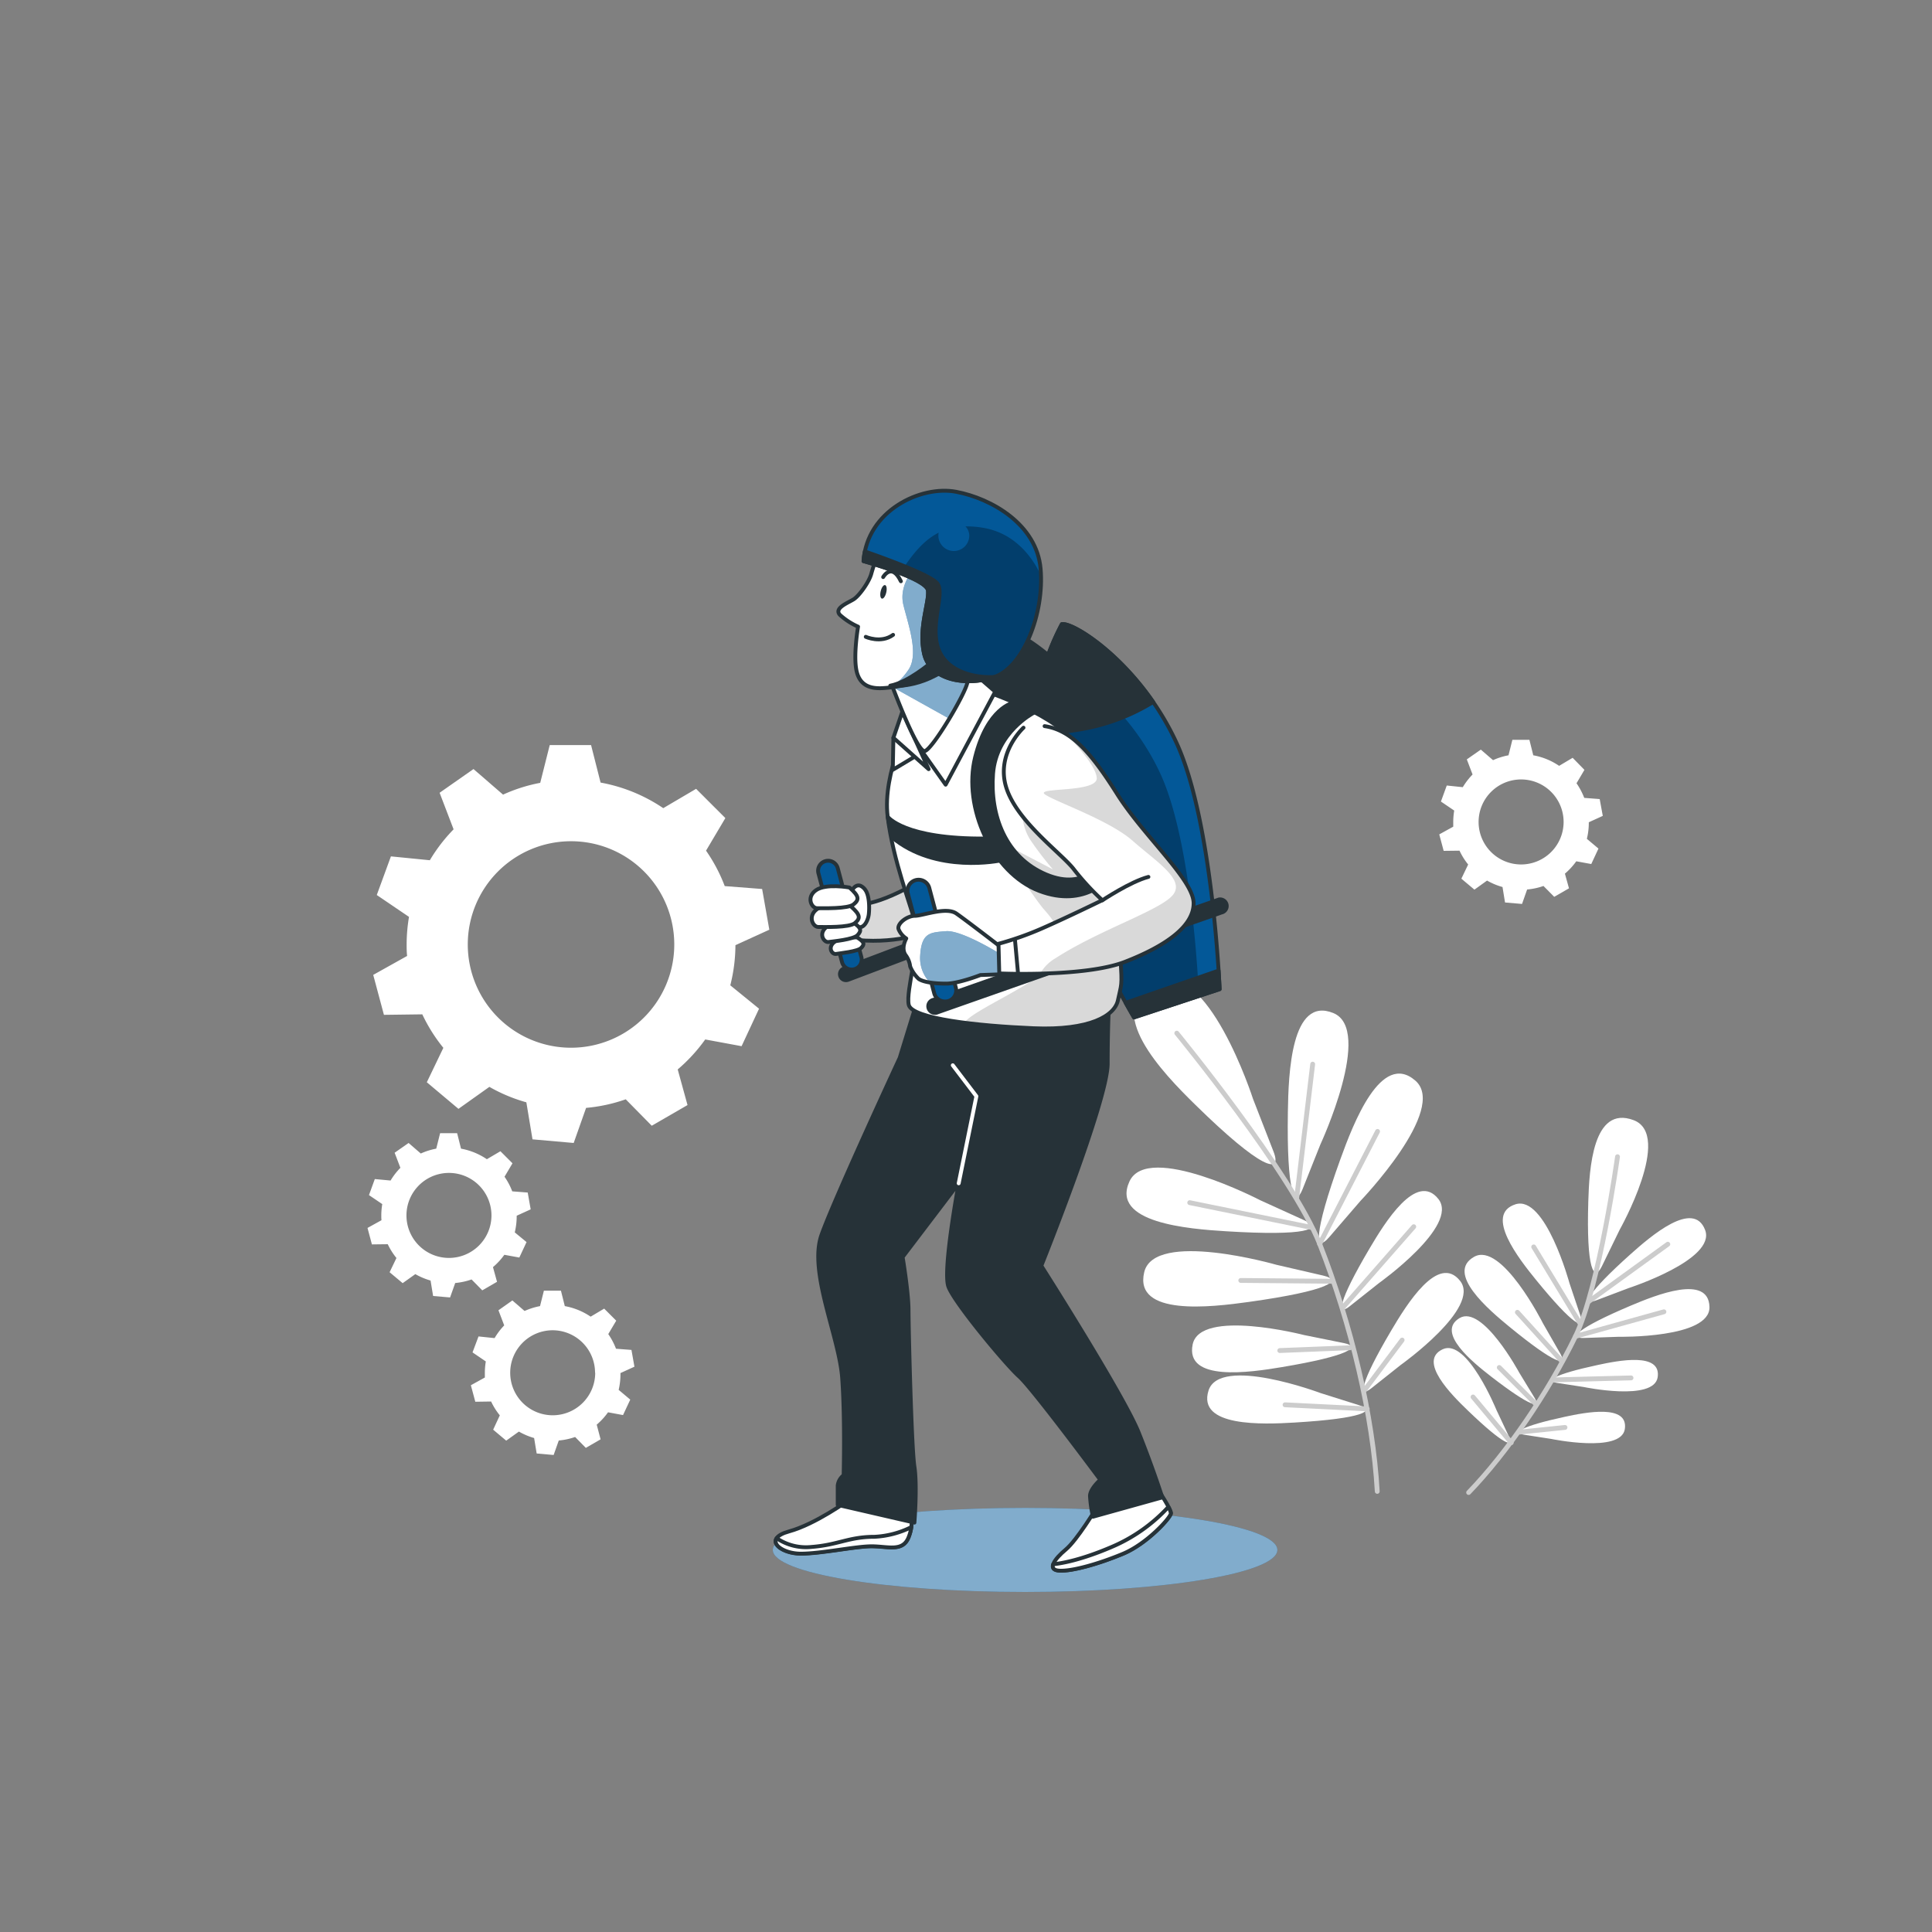 <svg xmlns="http://www.w3.org/2000/svg" xmlns:xlink="http://www.w3.org/1999/xlink" viewBox="0 0 500 500"><rect x="0" y="0" width="500" height="500" fill="#808080" stroke="none"/><defs><clipPath id="freepik--clip-path--inject-2"><path d="M274.81,161.53a64.89,64.89,0,0,0-5.54,45.79c6.42,26,24.21,56,24.21,56L315.64,256s-1.75-43.15-11.08-63.57S278,161,274.81,161.53Z" style="fill:#035898;stroke:#263238;stroke-linecap:round;stroke-linejoin:round"></path></clipPath><clipPath id="freepik--clip-path-2--inject-2"><path d="M220.92,234s4.26,1.28,15.69-5.17l3.14,12.35s-8.11,3.5-20.1,1.85Z" style="fill:#fff;stroke:#263238;stroke-linecap:round;stroke-linejoin:round"></path></clipPath><clipPath id="freepik--clip-path-3--inject-2"><path d="M235.79,186.1s-7.48,13.74-6.06,25.26,6.06,23,7.27,28.08-2.63,17-1.82,20.6,17.78,5.46,32.33,6.07,21-3.24,21.82-7.28,1.21-3.43.6-10.91-7.27-47.07-11.31-54.75S255.39,178.83,252.15,178,240,178.43,235.79,186.1Z" style="fill:#fff;stroke:#263238;stroke-linecap:round;stroke-linejoin:round"></path></clipPath><clipPath id="freepik--clip-path-4--inject-2"><path d="M229.84,174.7s7.4,20.31,9.52,19.67,10.58-15,11-17.77-2.54-9.31-2.54-9.31a56.07,56.07,0,0,0-11.64,4.23C229.62,174.7,229.84,174.7,229.84,174.7Z" style="fill:#fff;stroke:#263238;stroke-linecap:round;stroke-linejoin:round"></path></clipPath><clipPath id="freepik--clip-path-5--inject-2"><path d="M259,245.09s-8.89-6.86-11.51-8.68-8.69.6-10.71.6-4.65,2-4.24,3.44a5.13,5.13,0,0,0,2,2.42s-1.42,2.43-.21,4.25a6.07,6.07,0,0,1,1.22,3,9,9,0,0,0,2.22,3.23c1.21.81,3.84,1.21,7.07,1.21s8.89-2.22,8.89-2.22l5.66-.2Z" style="fill:#fff;stroke:#263238;stroke-linecap:round;stroke-linejoin:round"></path></clipPath><clipPath id="freepik--clip-path-6--inject-2"><path d="M264.88,188.33s-7.27,6.66-4.44,15.55S275,221.05,278,225.09a65.31,65.31,0,0,0,7.28,7.88s-9.1,4.45-15.56,7.28a81.06,81.06,0,0,1-11.31,4l.2,7.67s22.22,1,32.52-3,17.78-9.09,17.78-15.15S296,216.41,289.12,205.5s-11.92-16.57-18.78-17.58" style="fill:#fff;stroke:#263238;stroke-linecap:round;stroke-linejoin:round"></path></clipPath><clipPath id="freepik--clip-path-7--inject-2"><path d="M227.59,142.38a59.72,59.72,0,0,0-2.07,6c-.49,2.06-3.1,5.79-4.63,6.74s-5.1,2.28-3.53,4a17.55,17.55,0,0,0,4.71,3.06s-1.23,7.1-.45,11.19,3.66,4.78,6.27,4.74,12.46-1.21,15.79-5.21,8.69-16.65,6.06-24.87S232.25,134.57,227.59,142.38Z" style="fill:#fff;stroke:#263238;stroke-linecap:round;stroke-linejoin:round"></path></clipPath><clipPath id="freepik--clip-path-8--inject-2"><path d="M223.48,145.22s16.33,4.48,16.68,7.61-2.53,9.73-1,16.38,10.59,8.58,18.15,6,13-16.5,12-28S256.6,129,247.44,127.27,224.37,132.17,223.48,145.22Z" style="fill:#035898;stroke:#263238;stroke-linecap:round;stroke-linejoin:round"></path></clipPath></defs><g id="freepik--Gears--inject-2"><path d="M160.57,355.35l3.62-1.65-.77-4.34-4-.31a17.59,17.59,0,0,0-2-3.79l2.06-3.47-3.12-3.12-3.5,2.08a17.47,17.47,0,0,0-6.69-2.73l-1-4h-4.41l-1,4a17.68,17.68,0,0,0-4,1.26l-3.16-2.73L129,339.1l1.49,3.91A17.25,17.25,0,0,0,128,346.3l-4.16-.43L122.29,350l3.44,2.34a17.61,17.61,0,0,0-.25,2.92c0,.42,0,.83,0,1.24l-3.62,2,1.15,4.27,4.09-.06a17.41,17.41,0,0,0,2.25,3.58L127.63,370l3.38,2.84,3.28-2.35a17.61,17.61,0,0,0,3.94,1.67l.66,4,4.39.39,1.33-3.75a17.41,17.41,0,0,0,4.23-.91l2.77,2.82,3.82-2.21-1-3.8a17.8,17.8,0,0,0,2.93-3.2l3.88.72,1.87-4-3-2.52A17.82,17.82,0,0,0,160.57,355.35Zm-6.53-.08a11,11,0,1,1-11-11A11,11,0,0,1,154,355.27Z" style="fill:#fff"></path><path d="M133.72,314.63l3.62-1.65-.77-4.35-4-.31a17.29,17.29,0,0,0-2-3.78l2.06-3.48-3.12-3.12L126,300a17.5,17.5,0,0,0-6.69-2.73l-1-4H113.9l-1,4a17.25,17.25,0,0,0-4,1.26l-3.16-2.73-3.61,2.53,1.49,3.9a17.71,17.71,0,0,0-2.54,3.29L97,305.14l-1.51,4.15,3.44,2.33a17.64,17.64,0,0,0-.25,2.93c0,.42,0,.83.05,1.24l-3.62,2,1.14,4.26,4.1-.05a17.62,17.62,0,0,0,2.25,3.57l-1.77,3.68,3.38,2.83,3.28-2.34a17.13,17.13,0,0,0,3.94,1.66l.66,4,4.39.38,1.33-3.74a17.42,17.42,0,0,0,4.23-.92l2.77,2.82,3.82-2.21-1.05-3.8a17.44,17.44,0,0,0,2.94-3.19l3.88.71,1.87-4-3.05-2.51A17.88,17.88,0,0,0,133.72,314.63Zm-6.53-.08a11,11,0,1,1-11-11A11,11,0,0,1,127.19,314.55Z" style="fill:#fff"></path><path d="M190.33,244.61l8.77-4-1.86-10.54-9.68-.75a42,42,0,0,0-4.84-9.17l5-8.43-7.57-7.57-8.5,5a42.38,42.38,0,0,0-16.22-6.62l-2.46-9.7h-10.7l-2.46,9.77a41.67,41.67,0,0,0-9.62,3.05l-7.65-6.62-8.77,6.14,3.62,9.46a42.64,42.64,0,0,0-6.15,8l-10.07-1-3.66,10,8.34,5.66a42.63,42.63,0,0,0-.61,7.11c0,1,0,2,.12,3l-8.77,4.9,2.77,10.34,9.93-.13a42.21,42.21,0,0,0,5.45,8.67l-4.28,8.91,8.19,6.88,8-5.69a42.19,42.19,0,0,0,9.57,4l1.59,9.58,10.66.94,3.21-9.08a42.05,42.05,0,0,0,10.26-2.22l6.73,6.84,9.26-5.35-2.54-9.22a43,43,0,0,0,7.12-7.76l9.41,1.74,4.52-9.7L189,255A43,43,0,0,0,190.33,244.61Zm-15.83-.18a26.72,26.72,0,1,1-26.72-26.72A26.71,26.71,0,0,1,174.5,244.43Z" style="fill:#fff"></path><path d="M411.18,212.8l3.62-1.65L414,206.8l-4-.31a17.71,17.71,0,0,0-2-3.78l2.05-3.47L407,196.12l-3.5,2.08a17.31,17.31,0,0,0-6.69-2.73l-1-4h-4.41l-1,4a17.18,17.18,0,0,0-4,1.26L383.23,194l-3.62,2.53,1.49,3.91a17.59,17.59,0,0,0-2.53,3.28l-4.15-.43-1.51,4.15,3.44,2.33a17.73,17.73,0,0,0-.25,2.93c0,.42,0,.83,0,1.24l-3.62,2,1.14,4.26,4.1-.05a17.37,17.37,0,0,0,2.24,3.58l-1.76,3.67,3.38,2.84,3.27-2.35a17.49,17.49,0,0,0,4,1.67l.65,4,4.4.38,1.32-3.74a17.41,17.41,0,0,0,4.23-.91l2.78,2.81,3.82-2.2-1.05-3.8a17.86,17.86,0,0,0,2.94-3.2l3.88.71,1.86-4-3-2.52A17.33,17.33,0,0,0,411.18,212.8Zm-6.52-.08a11,11,0,1,1-11-11A11,11,0,0,1,404.66,212.72Z" style="fill:#fff"></path></g><g id="freepik--Plants--inject-2"><path d="M337.09,307.79c-2,5-4.12,1-3.79-20.05.15-9.86.85-30,11.75-25.57,10.48,4.26-3.33,34-3.33,34Zm15,3s22.74-23.69,14.21-31.12c-8.87-7.74-16.07,11.09-19.42,20.36-7.15,19.8-6.49,24.29-2.93,20.2Zm4.8,21.26s20.81-14.82,15.37-21.74c-5.67-7.2-13.9,6.15-17.8,12.76-8.33,14.1-8.48,17.63-5.17,15Zm5.63,21.19s20.81-14.81,15.37-21.73c-5.66-7.2-13.89,6.15-17.8,12.76-8.33,14.09-8.47,17.63-5.17,15Zm-36.35-42.61s-29.12-15.16-33.86-4.89c-4.93,10.69,15.17,12.31,25,12.91,21,1.3,25.13-.6,20.21-2.86Zm4.1,16.68s-31.55-9.06-34.15,1.94c-2.71,11.46,17.31,9.05,27.07,7.69,20.84-2.91,24.51-5.59,19.24-6.82Zm7.23,18.2s-26.9-6.94-28.84,2.43c-2,9.75,14.84,7.25,23.07,5.87,17.56-2.94,20.6-5.29,16.11-6.21Zm4.21,15s-26-9.76-28.94-.65c-3,9.48,14,8.79,22.32,8.29,17.77-1.06,21-3.07,16.68-4.47Zm-17.42-76.09s-11.87-36.9-25.34-30.2c-14,7,2.17,23.62,10.28,31.58,17.3,17,22.65,18.19,20.37,12.26Z" style="fill:#fff"></path><path d="M304.55,267.38s29.82,36.38,37,54.59c8.19,20.93,13.78,44.5,14.88,64" style="fill:none;stroke:#ccc;stroke-linecap:round;stroke-linejoin:round;stroke-width:1.252px"></path><line x1="335.57" y1="310.09" x2="339.72" y2="275.4" style="fill:none;stroke:#ccc;stroke-linecap:round;stroke-linejoin:round;stroke-width:1.252px"></line><line x1="341.51" y1="321.97" x2="356.51" y2="292.81" style="fill:none;stroke:#ccc;stroke-linecap:round;stroke-linejoin:round;stroke-width:1.252px"></line><line x1="339.32" y1="317.65" x2="307.9" y2="311.25" style="fill:none;stroke:#ccc;stroke-linecap:round;stroke-linejoin:round;stroke-width:1.252px"></line><line x1="347.41" y1="338.52" x2="365.88" y2="317.47" style="fill:none;stroke:#ccc;stroke-linecap:round;stroke-linejoin:round;stroke-width:1.252px"></line><line x1="344.83" y1="331.59" x2="321.11" y2="331.38" style="fill:none;stroke:#ccc;stroke-linecap:round;stroke-linejoin:round;stroke-width:1.252px"></line><line x1="349.39" y1="348.8" x2="331.2" y2="349.52" style="fill:none;stroke:#ccc;stroke-linecap:round;stroke-linejoin:round;stroke-width:1.252px"></line><line x1="353.13" y1="359.79" x2="362.87" y2="346.81" style="fill:none;stroke:#ccc;stroke-linecap:round;stroke-linejoin:round;stroke-width:1.252px"></line><line x1="353.84" y1="364.62" x2="332.57" y2="363.56" style="fill:none;stroke:#ccc;stroke-linecap:round;stroke-linejoin:round;stroke-width:1.252px"></line><path d="M413.1,336.53c-3.67,1.38-2.54-1.71,8.81-11.88,5.32-4.76,16.38-14.29,19.38-6.31,2.88,7.66-19.75,15-19.75,15Zm5.78,9.43s23.77.45,23.53-7.74c-.24-8.52-13.8-3.1-20.38-.32-14,5.93-16.1,8.49-12.18,8.37Zm-9,13S428,362.75,429,356.45c1-6.55-10.1-4.36-15.53-3.19-11.6,2.49-13.55,4.15-10.53,4.63Zm-8.5,13.42s18.11,3.78,19.12-2.51c1-6.55-10.11-4.37-15.54-3.2-11.59,2.5-13.54,4.16-10.53,4.64Zm4.8-40.29s-6.25-22.94-14-20.41c-8.11,2.63.91,14.12,5.42,19.65,9.63,11.81,12.67,13.07,11.46,9.34Zm-6.86,10.39s-10.69-21.24-17.82-17.22c-7.42,4.2,3.7,13.66,9.22,18.18,11.79,9.66,15,10.29,13.09,6.88Zm-6.13,12.78s-9.53-17.71-15.46-14.14c-6.19,3.71,3.44,11.46,8.21,15.16,10.2,7.89,12.94,8.35,11.23,5.51Zm-5.92,9.62s-7.59-18.62-13.88-15.7c-6.54,3,2.21,11.76,6.57,15.94,9.29,8.94,12,9.68,10.57,6.68Zm31.92-46.66s13.79-24.45,3.6-28.32c-10.61-4-11.49,12.76-11.74,21-.54,17.56,1.45,21,3.49,16.86Z" style="fill:#fff"></path><path d="M418.61,299.36s-4.7,33.74-10.88,46.49c-7.1,14.64-17.81,30.23-27.65,40.41" style="fill:none;stroke:#ccc;stroke-linecap:round;stroke-linejoin:round;stroke-width:1.252px"></path><line x1="411.13" y1="336.85" x2="431.63" y2="322" style="fill:none;stroke:#ccc;stroke-linecap:round;stroke-linejoin:round;stroke-width:1.252px"></line><line x1="407.73" y1="345.85" x2="430.62" y2="339.49" style="fill:none;stroke:#ccc;stroke-linecap:round;stroke-linejoin:round;stroke-width:1.252px"></line><line x1="408.95" y1="342.56" x2="396.92" y2="322.7" style="fill:none;stroke:#ccc;stroke-linecap:round;stroke-linejoin:round;stroke-width:1.252px"></line><line x1="401.83" y1="357.12" x2="422.11" y2="356.6" style="fill:none;stroke:#ccc;stroke-linecap:round;stroke-linejoin:round;stroke-width:1.252px"></line><line x1="404.25" y1="352.34" x2="392.7" y2="339.62" style="fill:none;stroke:#ccc;stroke-linecap:round;stroke-linejoin:round;stroke-width:1.252px"></line><line x1="397.34" y1="363.23" x2="388.01" y2="353.91" style="fill:none;stroke:#ccc;stroke-linecap:round;stroke-linejoin:round;stroke-width:1.252px"></line><line x1="393.33" y1="370.62" x2="405.02" y2="369.42" style="fill:none;stroke:#ccc;stroke-linecap:round;stroke-linejoin:round;stroke-width:1.252px"></line><line x1="391.11" y1="373.37" x2="381.22" y2="361.54" style="fill:none;stroke:#ccc;stroke-linecap:round;stroke-linejoin:round;stroke-width:1.252px"></line></g><g id="freepik--Character--inject-2"><ellipse cx="265.29" cy="401.12" rx="65.29" ry="10.88" style="fill:#035898"></ellipse><ellipse cx="265.29" cy="401.12" rx="65.29" ry="10.88" style="fill:#fff;opacity:0.5"></ellipse><path d="M259.65,163a60.76,60.76,0,0,0-5.54,44.21c6.41,25.06,24.2,54.06,24.2,54.06l22.16-7s-1.75-41.67-11.08-61.38S262.86,162.43,259.65,163Z" style="fill:#263238;stroke:#263238;stroke-linecap:round;stroke-linejoin:round"></path><path d="M274.81,161.53a64.89,64.89,0,0,0-5.54,45.79c6.42,26,24.21,56,24.21,56L315.64,256s-1.75-43.15-11.08-63.57S278,161,274.81,161.53Z" style="fill:#035898"></path><g style="clip-path:url(#freepik--clip-path--inject-2)"><path d="M274,173a57.53,57.53,0,0,0-4.91,40.61c5.69,23,21.47,49.66,21.47,49.66l19.66-6.46s-1.55-38.29-9.83-56.39S276.82,172.51,274,173Z" style="opacity:0.29"></path></g><path d="M274.81,161.53a64.89,64.89,0,0,0-5.54,45.79c6.42,26,24.21,56,24.21,56L315.64,256s-1.75-43.15-11.08-63.57S278,161,274.81,161.53Z" style="fill:none;stroke:#263238;stroke-linecap:round;stroke-linejoin:round"></path><path d="M274.81,161.53a63.17,63.17,0,0,0-7.39,28.05,55.66,55.66,0,0,0,12.62-.9,52.37,52.37,0,0,0,18.4-7C289.11,168.2,277.4,161.06,274.81,161.53Z" style="fill:#263238;stroke:#263238;stroke-linecap:round;stroke-linejoin:round"></path><path d="M315.37,251.19l-24.05,8.33c1.34,2.4,2.16,3.78,2.16,3.78L315.64,256S315.56,254.21,315.37,251.19Z" style="fill:#263238;stroke:#263238;stroke-linecap:round;stroke-linejoin:round"></path><path d="M219.47,388.33s-8.4,6.11-15.27,8-2.29,5.72,3.05,5.72,14.13-1.91,18.33-1.91,8,1.53,9.55-2.29.38-6.11.38-6.11S224.82,388.71,219.47,388.33Z" style="fill:#fff;stroke:#263238;stroke-linecap:round;stroke-linejoin:round"></path><path d="M226.32,397.72c-6.63,0-9.43,2.1-16.24,2.62a13.52,13.52,0,0,1-9.08-2.25c-1.28,1.87,2.28,4,6.25,4,5.35,0,14.13-1.91,18.33-1.91s8,1.53,9.55-2.29a10.88,10.88,0,0,0,.71-2.67A24,24,0,0,1,226.32,397.72Z" style="fill:#fff;stroke:#263238;stroke-linecap:round;stroke-linejoin:round"></path><path d="M283.8,390.21s-5.06,8.39-8,10.83-4.89,5.24-1.58,5.42,10.14-1.75,16.43-4.37,12.4-9.43,12.4-10.48-3.14-5.77-3.14-5.77S288.17,387.77,283.8,390.21Z" style="fill:#fff;stroke:#263238;stroke-linecap:round;stroke-linejoin:round"></path><path d="M302.37,390a42.47,42.47,0,0,1-14.72,10.37c-7.72,3.31-12.76,4.21-15.09,4.46-.31.92.08,1.58,1.63,1.66,3.32.17,10.14-1.75,16.43-4.37s12.4-9.43,12.4-10.48A4.92,4.92,0,0,0,302.37,390Z" style="fill:#fff;stroke:#263238;stroke-linecap:round;stroke-linejoin:round"></path><path d="M237.42,258.89l-4.58,14.89S216,310.05,212.6,319.6s4.58,26.35,5.35,37,.38,25.2.38,25.2a3.89,3.89,0,0,0-1.53,2.67v5l19.85,4.58s.77-9.54,0-14.5-1.52-35.9-1.52-40.48-1.53-13.74-1.53-13.74l14.51-19.09s-4.2,22.52-2.67,26.72,14.89,20.24,18.32,23.29,21,26.73,21,26.73-2.67,2.29-2.67,4.2a33.8,33.8,0,0,0,.76,5.35l17.95-5s-2.29-7.25-6.11-16.8-25.2-43.14-25.2-43.14,17.18-42.77,17.18-52.31.38-16.42.38-16.42S257.27,266.91,237.42,258.89Z" style="fill:#263238;stroke:#263238;stroke-linecap:round;stroke-linejoin:round"></path><polyline points="248.11 306.24 252.69 283.71 246.58 275.69" style="fill:none;stroke:#fff;stroke-linecap:round;stroke-linejoin:round"></polyline><path d="M219.25,253.64a1.56,1.56,0,0,1-.83-3l39.69-15a1.56,1.56,0,1,1,1.1,2.92l-39.68,15A1.64,1.64,0,0,1,219.25,253.64Z" style="fill:#263238;stroke:#263238;stroke-linecap:round;stroke-linejoin:round"></path><path d="M220.92,234s4.26,1.28,15.69-5.17l3.14,12.35s-8.11,3.5-20.1,1.85Z" style="fill:#fff"></path><g style="clip-path:url(#freepik--clip-path-2--inject-2)"><path d="M220.92,234s4.26,1.28,15.69-5.17l3.14,12.35s-8.11,3.5-20.1,1.85Z" style="opacity:0.15"></path></g><path d="M220.92,234s4.26,1.28,15.69-5.17l3.14,12.35s-8.11,3.5-20.1,1.85Z" style="fill:none;stroke:#263238;stroke-linecap:round;stroke-linejoin:round"></path><path d="M220.4,250.92a2.58,2.58,0,0,1-2.48-1.91l-6.11-23a2.57,2.57,0,1,1,5-1.32l6.11,23a2.56,2.56,0,0,1-1.82,3.14A2.5,2.5,0,0,1,220.4,250.92Z" style="fill:#035898;stroke:#263238;stroke-miterlimit:10"></path><path d="M222.76,229.27c-2.92-1.26-5.1,7.67-1.36,10.3,2,1.4,3.26-1.26,3.45-3s.13-4.76-.86-6.19A3.11,3.11,0,0,0,222.76,229.27Z" style="fill:#fff;stroke:#263238;stroke-linecap:round;stroke-linejoin:round"></path><path d="M221.81,242.59s-4.33-.16-6,1.29-.43,3.18.56,3,5.59-.61,6.5-1.56S223.79,243.84,221.81,242.59Z" style="fill:#fff;stroke:#263238;stroke-linecap:round;stroke-linejoin:round"></path><path d="M220.64,238.61s-5-.28-6.93,1.45-.44,3.89.71,3.73,6.49-.64,7.53-1.79S223,240.17,220.64,238.61Z" style="fill:#fff;stroke:#263238;stroke-linecap:round;stroke-linejoin:round"></path><path d="M220.18,234.54s-6.1-1.12-8.68.7-1.14,4.67.29,4.66,8,.22,9.45-1S222.77,236.81,220.18,234.54Z" style="fill:#fff;stroke:#263238;stroke-linecap:round;stroke-linejoin:round"></path><path d="M219.85,229.69s-6.09-1.12-8.68.7-1.13,4.66.3,4.65,8,.22,9.45-1S222.44,232,219.85,229.69Z" style="fill:#fff;stroke:#263238;stroke-linecap:round;stroke-linejoin:round"></path><path d="M235.79,186.1s-7.48,13.74-6.06,25.26,6.06,23,7.27,28.08-2.63,17-1.82,20.6,17.78,5.46,32.33,6.07,21-3.24,21.82-7.28,1.21-3.43.6-10.91-7.27-47.07-11.31-54.75S255.39,178.83,252.15,178,240,178.43,235.79,186.1Z" style="fill:#fff"></path><g style="clip-path:url(#freepik--clip-path-3--inject-2)"><path d="M272.16,195.63l-7.67,12s-.66,5.67,2.34,10A84.88,84.88,0,0,0,272.5,225l-14.68-7.67s9.68,15,12.34,18,6.67,8,2.67,13.68c-3.87,5.48-21.46,12.53-23.22,15.7,5.51.7,11.91,1.16,17.9,1.41,14.54.6,21-3.24,21.82-7.28s1.21-3.43.6-10.91c-.57-7-6.45-42.16-10.51-52.91C276.39,194.29,273.79,194.32,272.16,195.63Z" style="opacity:0.15"></path></g><path d="M235.79,186.1s-7.48,13.74-6.06,25.26,6.06,23,7.27,28.08-2.63,17-1.82,20.6,17.78,5.46,32.33,6.07,21-3.24,21.82-7.28,1.21-3.43.6-10.91-7.27-47.07-11.31-54.75S255.39,178.83,252.15,178,240,178.43,235.79,186.1Z" style="fill:none;stroke:#263238;stroke-linecap:round;stroke-linejoin:round"></path><polygon points="251.55 173.78 237 192.16 244.73 203.07 257.56 179.01 251.55 173.78" style="fill:#fff;stroke:#263238;stroke-linecap:round;stroke-linejoin:round"></polygon><polygon points="231.21 190.94 231.05 199.23 237.68 195.25 231.21 190.94" style="fill:#fff;stroke:#263238;stroke-linecap:round;stroke-linejoin:round"></polygon><polygon points="233.54 184.14 231.21 190.94 240.33 199.06 233.54 184.14" style="fill:#fff;stroke:#263238;stroke-linecap:round;stroke-linejoin:round"></polygon><path d="M229.84,174.7s7.4,20.31,9.52,19.67,10.58-15,11-17.77-2.54-9.31-2.54-9.31a56.07,56.07,0,0,0-11.64,4.23C229.62,174.7,229.84,174.7,229.84,174.7Z" style="fill:#fff"></path><g style="clip-path:url(#freepik--clip-path-4--inject-2)"><path d="M236.18,171.52l-.28.14a6.23,6.23,0,0,1-.76,1.63c-1.92,2.87-3.55,3.77-4.31,4.05.06.16.12.32.19.49L245.68,186c2.36-3.93,4.47-8,4.68-9.37.42-2.75-2.54-9.31-2.54-9.31A56.07,56.07,0,0,0,236.18,171.52Z" style="fill:#035898"></path><path d="M236.18,171.52l-.28.14a6.23,6.23,0,0,1-.76,1.63c-1.92,2.87-3.55,3.77-4.31,4.05.06.16.12.32.19.49L245.68,186c2.36-3.93,4.47-8,4.68-9.37.42-2.75-2.54-9.31-2.54-9.31A56.07,56.07,0,0,0,236.18,171.52Z" style="fill:#fff;opacity:0.5"></path></g><path d="M229.84,174.7s7.4,20.31,9.52,19.67,10.58-15,11-17.77-2.54-9.31-2.54-9.31a56.07,56.07,0,0,0-11.64,4.23C229.62,174.7,229.84,174.7,229.84,174.7Z" style="fill:none;stroke:#263238;stroke-linecap:round;stroke-linejoin:round"></path><path d="M229.73,211.36s4.24,5.86,25.45,5.65l3.84,5.66s-16.77,3.64-28.28-6.06Z" style="fill:#263238;stroke:#263238;stroke-linecap:round;stroke-linejoin:round"></path><path d="M262.25,181.86s-6.66,1.21-9.89,14.14,4.44,29.9,16.56,34.55,18.39-3.64,18.39-3.64l-1.82-4.44s-4.24,8.28-14.75,3.84S256.19,211,257,200.24s10.51-15.75,10.51-15.75Z" style="fill:#263238;stroke:#263238;stroke-linecap:round;stroke-linejoin:round"></path><path d="M242,262.13a1.71,1.71,0,0,1-.31-3.4l73.75-25.94a1.72,1.72,0,0,1,.64,3.38l-73.76,25.94A1.72,1.72,0,0,1,242,262.13Z" style="fill:#263238;stroke:#263238;stroke-linecap:round;stroke-linejoin:round"></path><path d="M244.54,259.18a2.87,2.87,0,0,1-2.77-2.12L235,231.43a2.87,2.87,0,1,1,5.54-1.47l6.82,25.62a2.87,2.87,0,0,1-2,3.51A3.18,3.18,0,0,1,244.54,259.18Z" style="fill:#035898;stroke:#263238;stroke-miterlimit:10"></path><path d="M259,245.09s-8.89-6.86-11.51-8.68-8.69.6-10.71.6-4.65,2-4.24,3.44a5.13,5.13,0,0,0,2,2.42s-1.42,2.43-.21,4.25a6.07,6.07,0,0,1,1.22,3,9,9,0,0,0,2.22,3.23c1.21.81,3.84,1.21,7.07,1.21s8.89-2.22,8.89-2.22l5.66-.2Z" style="fill:#fff"></path><g style="clip-path:url(#freepik--clip-path-5--inject-2)"><path d="M253.77,252.37l5.66-.2-.08-1.39-.86-4.12s-9.67-6-13.68-5.67-6.33.3-6.67,6.34a9.07,9.07,0,0,0,2.59,7,28.22,28.22,0,0,0,4.15.28C248.11,254.59,253.77,252.37,253.77,252.37Z" style="fill:#035898"></path><path d="M253.77,252.37l5.66-.2-.08-1.39-.86-4.12s-9.67-6-13.68-5.67-6.33.3-6.67,6.34a9.07,9.07,0,0,0,2.59,7,28.22,28.22,0,0,0,4.15.28C248.11,254.59,253.77,252.37,253.77,252.37Z" style="fill:#fff;opacity:0.5"></path></g><path d="M259,245.09s-8.89-6.86-11.51-8.68-8.69.6-10.71.6-4.65,2-4.24,3.44a5.13,5.13,0,0,0,2,2.42s-1.42,2.43-.21,4.25a6.07,6.07,0,0,1,1.22,3,9,9,0,0,0,2.22,3.23c1.21.81,3.84,1.21,7.07,1.21s8.89-2.22,8.89-2.22l5.66-.2Z" style="fill:none;stroke:#263238;stroke-linecap:round;stroke-linejoin:round"></path><path d="M264.88,188.33s-7.27,6.66-4.44,15.55S275,221.05,278,225.09a65.31,65.31,0,0,0,7.28,7.88s-9.1,4.45-15.56,7.28a81.06,81.06,0,0,1-11.31,4l.2,7.67s22.22,1,32.52-3,17.78-9.09,17.78-15.15S296,216.41,289.12,205.5s-11.92-16.57-18.78-17.58" style="fill:#fff"></path><g style="clip-path:url(#freepik--clip-path-6--inject-2)"><path d="M291.14,248.93c10.31-4,17.78-9.09,17.78-15.15S296,216.41,289.12,205.5c-4.93-7.84-8.93-12.95-13.34-15.59,1.92,1.92,7.78,8.05,8.06,11.39.33,4-16.34,2.34-13.34,4.34s16.67,6.67,22.68,12,13.67,10,10.34,14-19,9-30.35,16.34a11,11,0,0,0-4,4C276.31,251.84,285.51,251.14,291.14,248.93Z" style="opacity:0.15"></path></g><path d="M264.88,188.33s-7.27,6.66-4.44,15.55S275,221.05,278,225.09a65.31,65.31,0,0,0,7.28,7.88s-9.1,4.45-15.56,7.28a81.06,81.06,0,0,1-11.31,4l.2,7.67s22.22,1,32.52-3,17.78-9.09,17.78-15.15S296,216.41,289.12,205.5s-11.92-16.57-18.78-17.58" style="fill:none;stroke:#263238;stroke-linecap:round;stroke-linejoin:round"></path><line x1="262.66" y1="243.07" x2="263.47" y2="251.96" style="fill:none;stroke:#263238;stroke-linecap:round;stroke-linejoin:round"></line><path d="M285.29,233s7.27-4.85,11.92-6.06" style="fill:none;stroke:#263238;stroke-linecap:round;stroke-linejoin:round"></path><path d="M227.59,142.38a59.72,59.72,0,0,0-2.07,6c-.49,2.06-3.1,5.79-4.63,6.74s-5.1,2.28-3.53,4a17.55,17.55,0,0,0,4.71,3.06s-1.23,7.1-.45,11.19,3.66,4.78,6.27,4.74,12.46-1.21,15.79-5.21,8.69-16.65,6.06-24.87S232.25,134.57,227.59,142.38Z" style="fill:#fff"></path><g style="clip-path:url(#freepik--clip-path-7--inject-2)"><path d="M233.81,156.61c1.33,5.34,4,12.67,1.33,16.68s-4.79,4.18-4.79,4.18l.66.36c4-.53,10.17-1.94,12.67-4.94,3.33-4,8.69-16.65,6.06-24.87a10.56,10.56,0,0,0-1.84-3.34l-11.09,2.26S232.47,151.27,233.81,156.61Z" style="fill:#035898"></path><path d="M233.81,156.61c1.33,5.34,4,12.67,1.33,16.68s-4.79,4.18-4.79,4.18l.66.36c4-.53,10.17-1.94,12.67-4.94,3.33-4,8.69-16.65,6.06-24.87a10.56,10.56,0,0,0-1.84-3.34l-11.09,2.26S232.47,151.27,233.81,156.61Z" style="fill:#fff;opacity:0.5"></path></g><path d="M227.59,142.38a59.72,59.72,0,0,0-2.07,6c-.49,2.06-3.1,5.79-4.63,6.74s-5.1,2.28-3.53,4a17.55,17.55,0,0,0,4.71,3.06s-1.23,7.1-.45,11.19,3.66,4.78,6.27,4.74,12.46-1.21,15.79-5.21,8.69-16.65,6.06-24.87S232.25,134.57,227.59,142.38Z" style="fill:none;stroke:#263238;stroke-linecap:round;stroke-linejoin:round"></path><path d="M241,171.45s-6,5.16-10.6,6c0,0,8,1.14,16.33-5.73Z" style="fill:#263238;stroke:#263238;stroke-linecap:round;stroke-linejoin:round"></path><path d="M228.56,149.35s2.19-3.91,4.59,1.08" style="fill:none;stroke:#263238;stroke-linecap:round;stroke-linejoin:round"></path><path d="M224.06,164.81s3.93,1.79,7.07-.51" style="fill:none;stroke:#263238;stroke-linecap:round;stroke-linejoin:round"></path><path d="M229.36,153.34c-.23,1-.73,1.68-1.13,1.58s-.54-.95-.31-1.92.73-1.67,1.13-1.58S229.59,152.37,229.36,153.34Z" style="fill:#263238"></path><path d="M223.48,145.22s16.33,4.48,16.68,7.61-2.53,9.73-1,16.38,10.59,8.58,18.15,6,13-16.5,12-28S256.6,129,247.44,127.27,224.37,132.17,223.48,145.22Z" style="fill:#035898"></path><g style="clip-path:url(#freepik--clip-path-8--inject-2)"><path d="M254.49,136.6a25,25,0,0,0-4.64-.37,3.45,3.45,0,0,1,1,2.37,4,4,0,0,1-8,0,3.08,3.08,0,0,1,.09-.75c-4.1,2.06-7,5.86-10,10.45,3.7,1.43,7.11,3.12,7.27,4.53.36,3.13-2.53,9.73-1,16.38s10.59,8.58,18.15,6c7.14-2.43,12.39-15,12.12-26.11C268.1,146.09,263.89,138.21,254.49,136.6Z" style="opacity:0.29"></path></g><path d="M223.48,145.22s16.33,4.48,16.68,7.61-2.53,9.73-1,16.38,10.59,8.58,18.15,6,13-16.5,12-28S256.6,129,247.44,127.27,224.37,132.17,223.48,145.22Z" style="fill:none;stroke:#263238;stroke-linecap:round;stroke-linejoin:round"></path><path d="M243.72,169.68c-4-6.39,1.19-16-1.2-18.76-2-2.27-14.2-6.65-18.7-8.21a20,20,0,0,0-.34,2.51s16.33,4.48,16.68,7.61-2.53,9.73-1,16.38,10.59,8.58,18.15,6l.1,0C252.05,175.47,246.34,173.87,243.72,169.68Z" style="fill:#263238;stroke:#263238;stroke-linecap:round;stroke-linejoin:round"></path></g></svg>